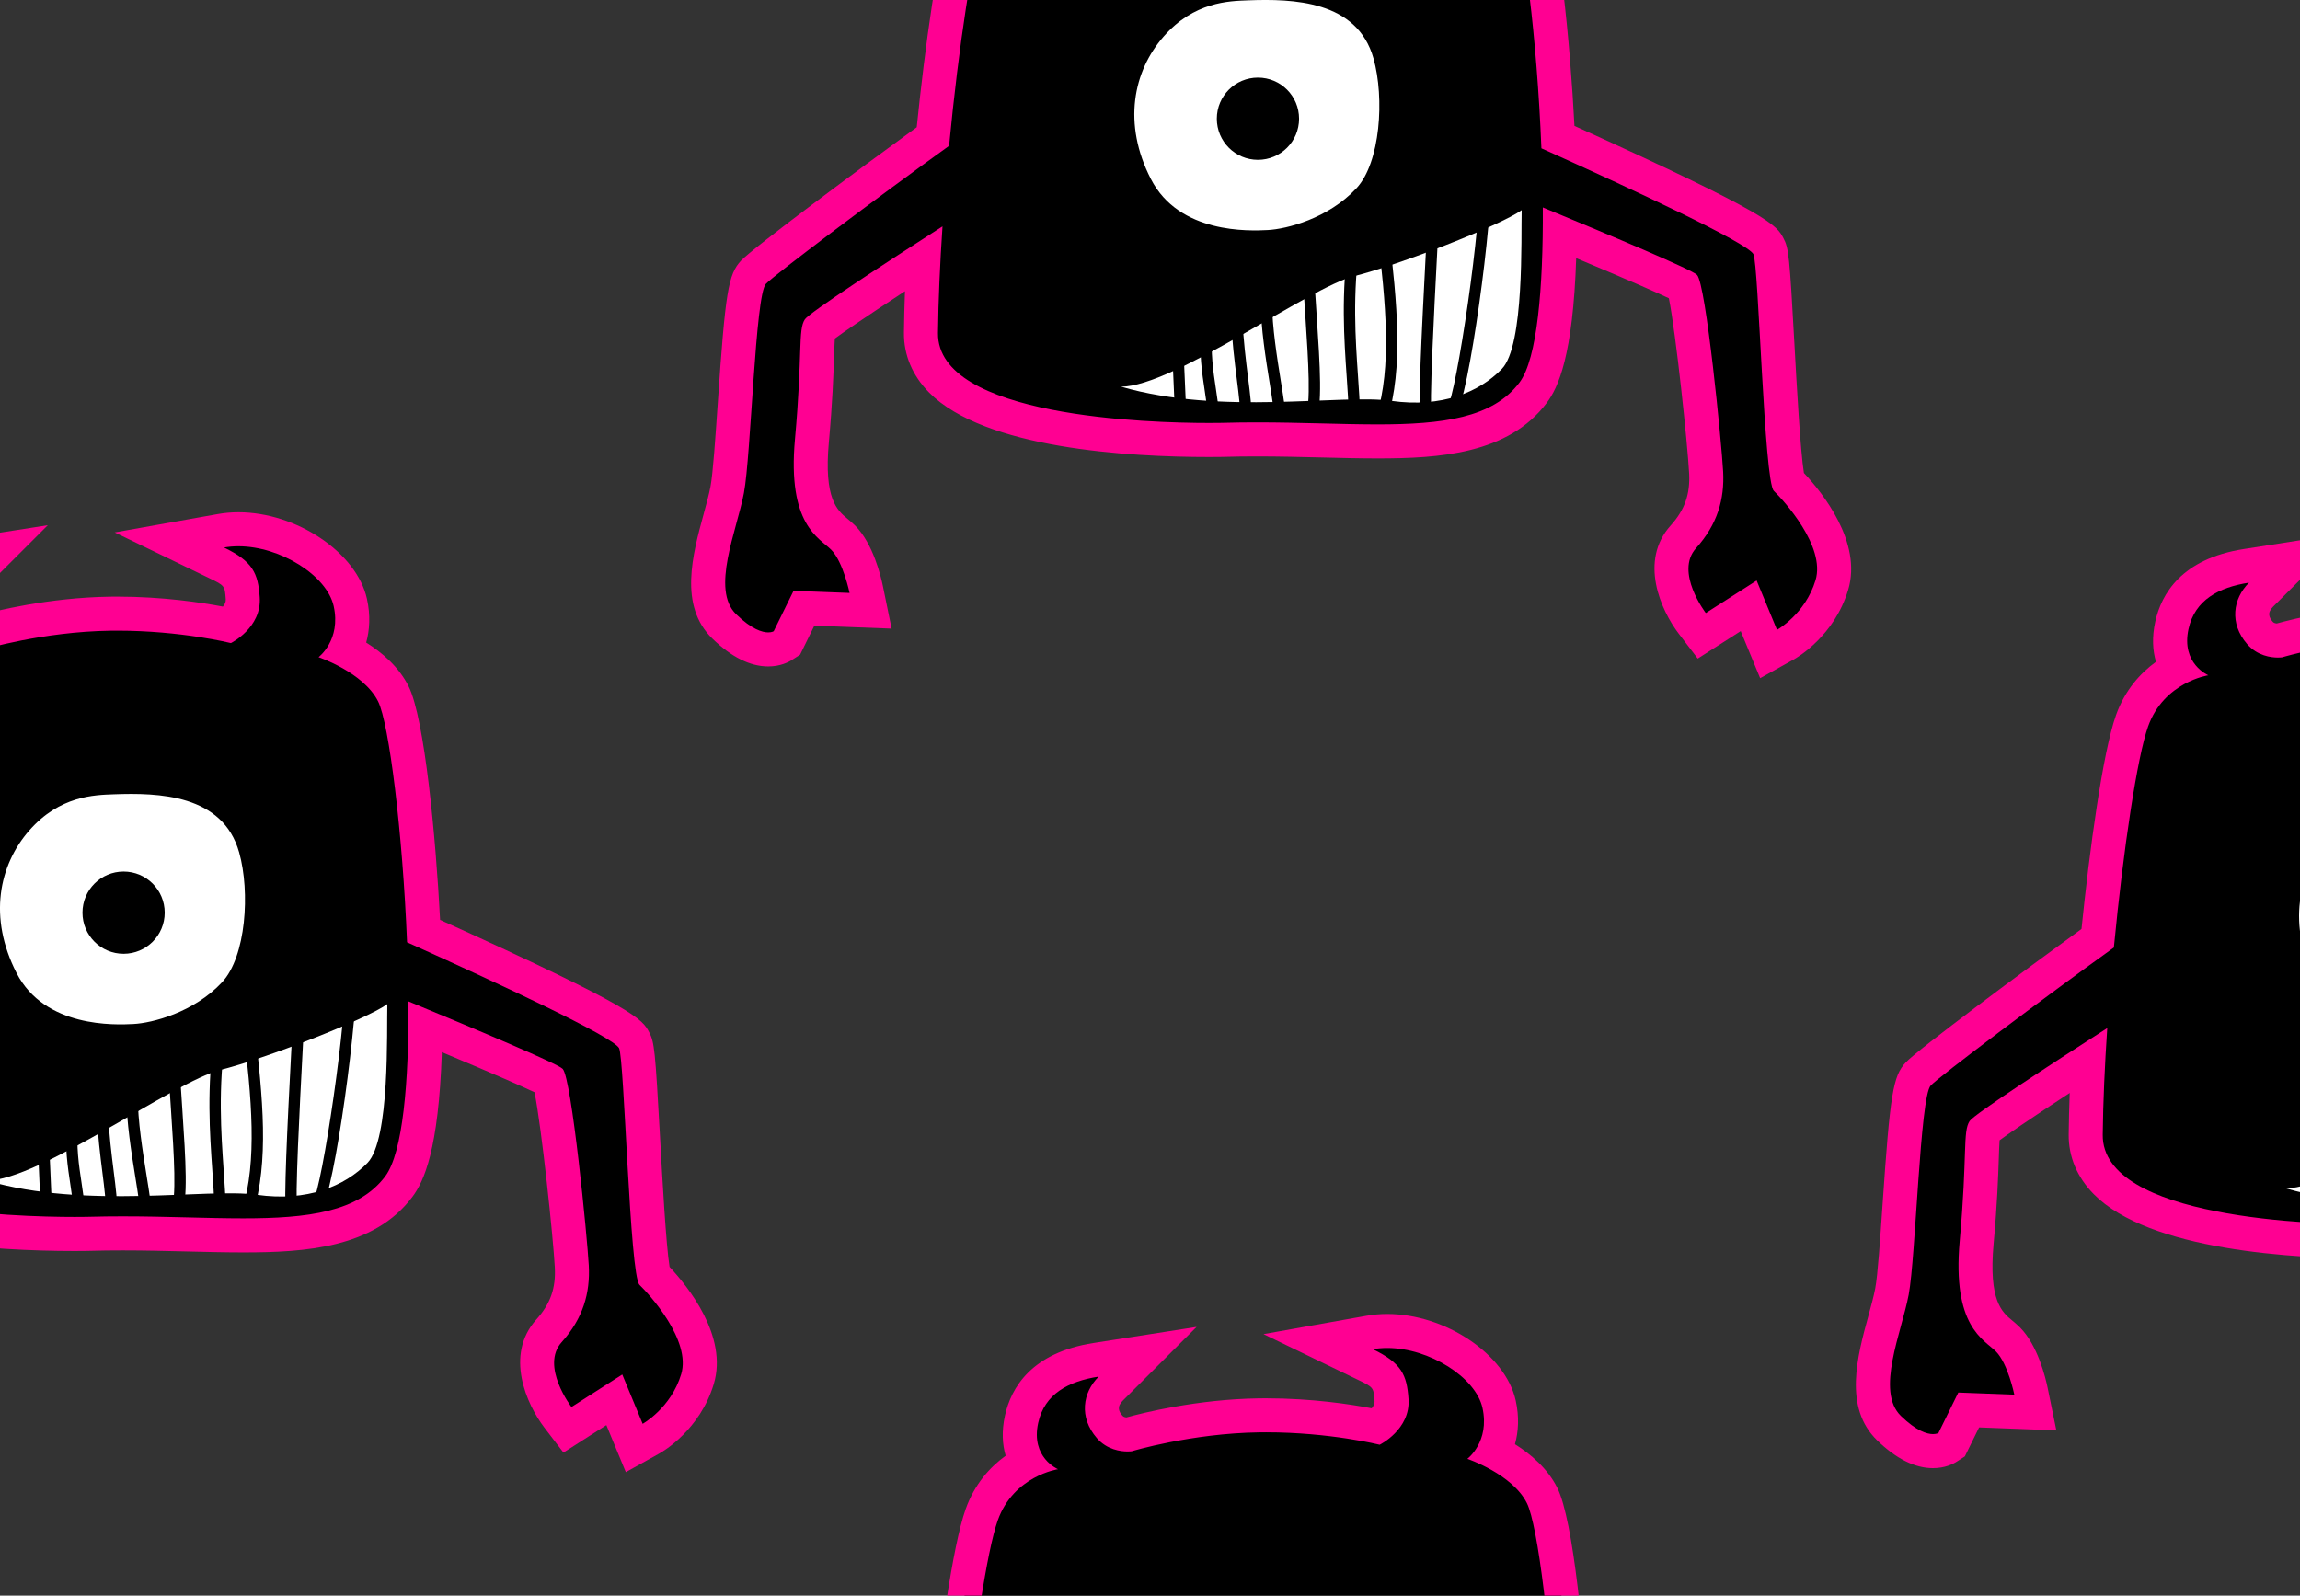 <?xml version="1.0" encoding="utf-8"?>
<!-- Generator: Adobe Illustrator 14.0.0, SVG Export Plug-In . SVG Version: 6.00 Build 43363)  -->
<svg version="1.2" baseProfile="tiny" id="_x31_" xmlns="http://www.w3.org/2000/svg" xmlns:xlink="http://www.w3.org/1999/xlink"
	 x="0px" y="0px" width="202.763px" height="140.684px" viewBox="1.167 -2.186 202.763 140.684" xml:space="preserve">
<rect x="1.167" y="-2.186" width="202.763" height="140.684" fill="#333333" stroke="none"/>
<g>
	<g>
		<path d="M55.323,121.23l-4.131,2.645l-0.838-1.097c-1.305-1.708-2.939-5.235-0.79-7.626c1.489-1.658,2.128-3.463,2.011-5.68
			c-0.162-3.066-1.341-14.175-1.986-16.39c-0.701-0.366-3.052-1.468-10.92-4.735c-0.132,11.136-1.779,13.332-2.343,14.084
			c-2.977,3.971-8.642,4.303-13.718,4.303c-1.539,0-3.167-0.04-4.871-0.083c-1.855-0.046-3.774-0.094-5.765-0.094
			c-0.941,0-1.898,0.011-2.867,0.037c0,0-0.499,0.015-1.359,0.015c-5.54,0-18.93-0.511-23.606-5.241
			c-1.202-1.216-1.802-2.631-1.784-4.206c0.022-1.984,0.097-4.169,0.223-6.521c-7.102,4.598-8.815,5.873-9.227,6.221
			c-0.087,0.315-0.121,1.303-0.156,2.344c-0.053,1.567-0.132,3.937-0.453,7.463c-0.526,5.797,1.092,7.141,2.164,8.03
			c0.224,0.187,0.425,0.356,0.592,0.523c1.313,1.315,1.925,4.04,2.034,4.573l0.384,1.873l-5.875-0.225l-1.503,3.062l-0.349,0.225
			c-0.198,0.129-0.63,0.344-1.297,0.344c-1.188,0-2.493-0.683-3.875-2.027c-2.347-2.282-1.294-6.133-0.366-9.53
			c0.25-0.915,0.486-1.779,0.625-2.512c0.236-1.25,0.455-4.453,0.667-7.55c0.611-8.957,0.874-10.806,1.652-11.636
			c0.89-0.949,10.216-7.924,15.817-11.965c0.739-7.46,1.941-16.111,3.032-19.177c0.875-2.461,2.553-3.841,3.987-4.602
			c-0.537-0.942-0.829-2.207-0.476-3.81c0.637-2.899,2.847-4.663,6.567-5.243l4.546-0.709l-3.255,3.252
			c-0.78,0.78-1.214,2.076-0.092,3.374c0.502,0.582,1.208,0.668,1.584,0.668c0.033,0,0.062-0.001,0.086-0.002
			c0.941-0.27,5.87-1.606,11.508-1.686l0.615-0.004c4.572,0,8.313,0.692,9.749,0.999c0.53-0.38,1.387-1.179,1.306-2.34
			c-0.11-1.59-0.243-2.141-2.302-3.138l-4.165-2.015l4.555-0.812c0.492-0.088,1.008-0.132,1.534-0.132
			c4.411,0,9.11,3.075,9.86,6.451c0.383,1.726,0.075,3.152-0.451,4.212c1.442,0.744,3.326,2.008,4.244,3.846
			c1.187,2.373,2.283,12.496,2.668,20.917c17.692,7.984,18.19,8.927,18.557,9.619c0.295,0.555,0.38,1.241,0.787,8.594
			c0.223,4.029,0.59,10.663,0.949,12.118c1.077,1.097,4.987,5.413,3.851,9.174c-1.068,3.53-3.98,5.183-4.104,5.251l-1.472,0.819
			L55.323,121.23z"/>
		<path fill="#FF0092" d="M22.188,45.979c3.707,0,7.799,2.588,8.396,5.276c0.666,3-1.333,4.5-1.333,4.5s3.969,1.34,5.249,3.903
			c0.967,1.935,2.165,11.599,2.551,21.234c8.146,3.666,18.159,8.329,18.691,9.333c0.463,0.872,0.943,20.04,1.801,20.871
			c0.857,0.83,4.579,4.888,3.675,7.878c-0.904,2.989-3.396,4.375-3.396,4.375L56.024,119l-4.479,2.867c0,0-2.758-3.608-0.866-5.712
			c1.891-2.104,2.522-4.328,2.394-6.762c-0.129-2.435-1.506-16.506-2.302-17.34c-0.427-0.448-7.316-3.355-13.596-5.948
			c0.042,7.083-0.489,13.346-2.049,15.427c-2.354,3.139-6.806,3.702-12.518,3.702c-3.2,0-6.794-0.177-10.636-0.177
			c-0.955,0-1.926,0.011-2.909,0.038c0,0-0.483,0.014-1.317,0.014c-5.196,0-23.976-0.514-23.89-7.93
			c0.033-2.901,0.178-6.116,0.399-9.404c-4.999,3.213-11.74,7.608-12.13,8.195c-0.625,0.938-0.188,3.001-0.875,10.563
			c-0.687,7.563,2.126,8.688,3.188,9.75c1.062,1.063,1.625,3.813,1.625,3.813l-4.938-0.188l-1.75,3.563c0,0-0.158,0.103-0.482,0.103
			c-0.515,0-1.449-0.26-2.83-1.603c-2.25-2.188,0.062-7.375,0.687-10.688c0.625-3.313,1.001-17.438,1.938-18.438
			c0.732-0.782,9.953-7.719,16.149-12.17c0.844-8.773,2.069-16.827,3.019-19.495c1.396-3.926,5.313-4.51,5.313-4.51
			s-2.425-1.012-1.75-4.083c0.563-2.563,2.666-3.667,5.333-4.083C-4.666,49.921-5,52.088-3.416,53.921
			c0.902,1.044,2.12,1.188,2.719,1.188c0.227,0,0.365-0.021,0.365-0.021s5.25-1.583,11.25-1.667c0.2-0.003,0.397-0.004,0.594-0.004
			c5.633,0,10.01,1.097,10.01,1.097s2.729-1.343,2.541-4.042c-0.146-2.121-0.604-3.154-3.146-4.384
			C21.332,46.014,21.758,45.979,22.188,45.979 M22.188,42.979c-0.614,0-1.218,0.052-1.797,0.155l-9.11,1.624l8.33,4.031
			c1.375,0.665,1.375,0.665,1.459,1.89c0.015,0.222-0.101,0.437-0.252,0.619c-1.837-0.352-5.265-0.88-9.306-0.88
			c-0.21,0-0.422,0.001-0.636,0.004c-5.455,0.076-10.28,1.295-11.676,1.68c-0.121-0.012-0.264-0.046-0.346-0.142
			c-0.317-0.367-0.534-0.782,0.017-1.333l6.509-6.504l-9.092,1.418c-5.471,0.854-7.262,3.953-7.801,6.403
			c-0.3,1.366-0.228,2.543,0.063,3.539c-1.417,1.023-2.756,2.538-3.522,4.694c-1.17,3.287-2.337,11.914-3.044,18.859
			c-4.975,3.606-14.434,10.636-15.487,11.76c-1.132,1.208-1.382,2.734-2.053,12.558c-0.208,3.054-0.424,6.211-0.644,7.374
			c-0.127,0.674-0.356,1.51-0.598,2.395c-0.986,3.609-2.214,8.102,0.767,11.001c1.673,1.627,3.329,2.452,4.921,2.452
			c1.053,0,1.775-0.366,2.112-0.584l0.697-0.451l0.366-0.745l0.891-1.813l2.991,0.114l3.821,0.146l-0.768-3.746
			c-0.174-0.852-0.866-3.753-2.441-5.33c-0.237-0.238-0.471-0.432-0.696-0.619c-0.879-0.729-2.083-1.729-1.627-6.74
			c0.324-3.568,0.405-5.963,0.458-7.548c0.02-0.584,0.04-1.182,0.068-1.589c0.7-0.516,2.345-1.665,6.183-4.176
			c-0.048,1.28-0.078,2.5-0.091,3.653c-0.022,1.962,0.744,3.787,2.217,5.277c4.891,4.947,17.558,5.687,24.673,5.687
			c0.886,0,1.399-0.015,1.399-0.015c0.9-0.025,1.824-0.037,2.827-0.037c1.972,0,3.881,0.048,5.728,0.094
			c1.72,0.043,3.344,0.083,4.908,0.083c5.439,0,11.526-0.379,14.918-4.902c1.013-1.351,2.309-4.141,2.594-12.755
			c4.941,2.067,7.167,3.063,8.169,3.537c0.627,3.082,1.651,12.845,1.789,15.438c0.098,1.844-0.39,3.219-1.629,4.599
			c-2.806,3.12-0.872,7.464,0.714,9.538l1.676,2.193l2.325-1.488l1.459-0.934l0.427,1.035l1.287,3.113l2.944-1.637
			c0.364-0.202,3.589-2.093,4.81-6.128c1.276-4.221-2.291-8.621-3.896-10.329c-0.313-1.921-0.64-7.825-0.842-11.48
			c-0.423-7.65-0.495-8.34-0.959-9.215c-0.608-1.146-1.092-2.061-18.429-9.904c-0.371-7.159-1.353-17.744-2.78-20.599
			c-0.855-1.712-2.341-2.975-3.735-3.851c0.304-1.1,0.39-2.397,0.065-3.861C32.611,46.542,27.319,42.979,22.188,42.979
			L22.188,42.979z"/>
	</g>
	<path fill="#FFFFFF" d="M11.188,67.846c3.938-0.146,9.625,0,11.063,5.125c0.983,3.505,0.604,9.177-1.5,11.438
		c-2.5,2.688-6.188,3.604-7.813,3.688s-7.82,0.357-10.313-4.5c-2.5-4.875-1.563-9.5,1.125-12.563
		C6.438,67.971,9.5,67.908,11.188,67.846z"/>
	<circle cx="12.063" cy="78.283" r="3.625"/>
	<path fill="#FFFFFF" d="M0,101.907c4.625,0,16.563-8.75,20.563-9.75s12.813-4.437,14.75-5.812
		c-0.063,2.313,0.25,11.937-1.75,13.999c-2,2.062-5.313,3.438-9.75,2.813C19.376,102.532,8.813,104.47,0,101.907z"/>
	<path d="M29.484,104.403l-0.718-0.695c0.778-1.054,3.126-16.751,2.798-20.254l0.996-0.093
		C32.861,86.57,30.635,103.216,29.484,104.403L29.484,104.403z"/>
	<path d="M26.384,104.849c-0.212-1.134,0.104-7.562,0.473-14.618c0.116-2.209,0.207-3.954,0.207-4.362h1
		c0,0.436-0.087,2.104-0.208,4.415c-0.261,4.964-0.695,13.272-0.487,14.382L26.384,104.849L26.384,104.849z"/>
	<path d="M23.479,104.813l-0.958-0.286c1.329-4.45,0.856-9.642,0.045-16.49l0.993-0.118
		C24.386,94.888,24.863,100.179,23.479,104.813L23.479,104.813z"/>
	<path d="M20.063,104.326c-0.017-0.991-0.094-2.118-0.177-3.312c-0.227-3.269-0.509-7.335,0.183-12.058l0.989,0.146
		c-0.676,4.614-0.397,8.623-0.176,11.843c0.084,1.207,0.163,2.347,0.181,3.364L20.063,104.326L20.063,104.326z"/>
	<path d="M17.145,105.05l-0.912-0.409c0.524-1.17,0.276-4.913,0.015-8.876c-0.085-1.28-0.174-2.622-0.246-3.983L17,91.728
		c0.072,1.355,0.16,2.693,0.245,3.97C17.539,100.142,17.771,103.651,17.145,105.05L17.145,105.05z"/>
	<path d="M14.5,104.78l-0.999-0.047c0.022-0.481-0.17-1.685-0.394-3.074c-0.354-2.203-0.795-4.945-0.795-7.182h1
		c0,2.156,0.434,4.854,0.782,7.022C14.336,103.007,14.527,104.195,14.5,104.78L14.5,104.78z"/>
	<path d="M11.5,104.86l-1-0.031c0.031-0.967-0.125-2.209-0.307-3.646c-0.191-1.529-0.41-3.263-0.505-5.311l0.999-0.046
		c0.094,2.008,0.309,3.721,0.498,5.23C11.372,102.537,11.533,103.814,11.5,104.86L11.5,104.86z"/>
	<path d="M7.626,104.423c-0.021-0.614-0.135-1.366-0.255-2.161c-0.229-1.519-0.516-3.405-0.305-5.355l0.994,0.107
		c-0.197,1.82,0.065,3.563,0.299,5.099c0.125,0.825,0.243,1.604,0.266,2.277L7.626,104.423L7.626,104.423z"/>
	<path d="M4.751,104.427c0,0-0.188-4.458-0.25-5.775L5.5,98.604c0.063,1.317,0.25,5.779,0.25,5.779L4.751,104.427L4.751,104.427z"/>
</g>
<g>
	<g>
		<path d="M258.005,121.914l-4.131,2.645l-0.838-1.097c-1.306-1.708-2.94-5.235-0.79-7.626c1.489-1.658,2.128-3.463,2.011-5.68
			c-0.162-3.066-1.342-14.175-1.986-16.39c-0.7-0.366-3.053-1.468-10.919-4.735c-0.134,11.137-1.78,13.333-2.344,14.084
			c-2.978,3.971-8.642,4.303-13.718,4.303c-1.539,0-3.168-0.04-4.871-0.083c-1.856-0.046-3.775-0.094-5.766-0.094
			c-0.94,0-1.897,0.011-2.866,0.037c-0.001,0-0.499,0.015-1.359,0.015c-5.54,0-18.93-0.511-23.606-5.241
			c-1.201-1.216-1.802-2.631-1.783-4.206c0.022-1.982,0.097-4.167,0.223-6.521c-7.102,4.597-8.815,5.872-9.227,6.221
			c-0.087,0.315-0.12,1.303-0.155,2.344c-0.053,1.567-0.133,3.937-0.453,7.463c-0.526,5.797,1.092,7.141,2.163,8.03
			c0.225,0.187,0.425,0.356,0.592,0.523c1.313,1.315,1.925,4.04,2.034,4.573l0.384,1.873l-5.875-0.225l-1.504,3.062l-0.348,0.225
			c-0.198,0.129-0.63,0.344-1.298,0.344c-1.188,0-2.492-0.683-3.875-2.027c-2.347-2.282-1.295-6.133-0.366-9.53
			c0.25-0.915,0.486-1.779,0.625-2.512c0.235-1.25,0.454-4.453,0.666-7.55c0.611-8.957,0.874-10.806,1.651-11.636
			c0.89-0.949,10.216-7.924,15.817-11.965c0.738-7.46,1.94-16.111,3.032-19.177c0.875-2.461,2.553-3.84,3.986-4.601
			c-0.536-0.942-0.828-2.207-0.476-3.81c0.638-2.899,2.847-4.663,6.566-5.243l4.546-0.709l-3.254,3.252
			c-0.78,0.78-1.215,2.076-0.093,3.374c0.502,0.582,1.208,0.668,1.585,0.668c0.032,0,0.061-0.001,0.085-0.002
			c0.941-0.27,5.87-1.606,11.509-1.686l0.615-0.004c4.571,0,8.313,0.692,9.748,0.999c0.53-0.38,1.387-1.179,1.307-2.34
			c-0.11-1.59-0.243-2.141-2.303-3.138l-4.165-2.015l4.556-0.812c0.491-0.088,1.008-0.132,1.533-0.132
			c4.411,0,9.11,3.075,9.859,6.451c0.384,1.726,0.075,3.152-0.45,4.212c1.442,0.744,3.326,2.008,4.244,3.846
			c1.187,2.371,2.283,12.494,2.669,20.917c17.691,7.985,18.19,8.928,18.557,9.619c0.295,0.555,0.38,1.241,0.786,8.594
			c0.224,4.029,0.591,10.663,0.95,12.118c1.076,1.097,4.987,5.414,3.85,9.174c-1.067,3.53-3.979,5.183-4.104,5.251l-1.472,0.819
			L258.005,121.914z"/>
		<path fill="#FF0092" d="M224.871,46.662c3.707,0,7.799,2.588,8.396,5.276c0.666,3-1.333,4.5-1.333,4.5s3.969,1.34,5.249,3.903
			c0.968,1.935,2.165,11.599,2.552,21.234c8.146,3.666,18.158,8.329,18.69,9.333c0.463,0.872,0.943,20.04,1.801,20.871
			c0.857,0.83,4.579,4.888,3.675,7.878c-0.904,2.989-3.396,4.375-3.396,4.375l-1.797-4.35l-4.479,2.867c0,0-2.758-3.608-0.866-5.712
			c1.891-2.104,2.522-4.328,2.394-6.762c-0.129-2.435-1.506-16.506-2.302-17.34c-0.428-0.448-7.316-3.355-13.596-5.948
			c0.041,7.083-0.489,13.346-2.05,15.427c-2.354,3.139-6.806,3.702-12.518,3.702c-3.2,0-6.794-0.177-10.637-0.177
			c-0.954,0-1.925,0.011-2.908,0.038c0,0-0.483,0.014-1.317,0.014c-5.196,0-23.976-0.514-23.89-7.93
			c0.032-2.901,0.178-6.116,0.399-9.404c-5,3.213-11.74,7.608-12.131,8.195c-0.625,0.938-0.188,3.001-0.875,10.563
			c-0.687,7.563,2.126,8.688,3.188,9.75c1.062,1.063,1.625,3.813,1.625,3.813l-4.938-0.188l-1.75,3.563c0,0-0.158,0.103-0.482,0.103
			c-0.515,0-1.448-0.26-2.829-1.603c-2.25-2.188,0.062-7.375,0.687-10.688c0.625-3.313,1.001-17.438,1.938-18.438
			c0.732-0.782,9.953-7.719,16.149-12.17c0.844-8.773,2.068-16.827,3.019-19.495c1.396-3.926,5.313-4.51,5.313-4.51
			s-2.425-1.012-1.75-4.083c0.563-2.563,2.666-3.667,5.333-4.083c-1.417,1.416-1.751,3.583-0.167,5.416
			c0.901,1.044,2.12,1.188,2.72,1.188c0.226,0,0.364-0.021,0.364-0.021s5.25-1.583,11.25-1.667c0.199-0.003,0.397-0.004,0.595-0.004
			c5.632,0,10.01,1.097,10.01,1.097s2.729-1.343,2.541-4.042c-0.146-2.121-0.604-3.154-3.146-4.384
			C224.014,46.698,224.44,46.662,224.871,46.662 M224.871,43.662c-0.614,0-1.219,0.052-1.797,0.155l-9.11,1.624l8.33,4.031
			c1.375,0.665,1.375,0.665,1.459,1.89c0.016,0.222-0.101,0.437-0.252,0.619c-1.837-0.352-5.265-0.88-9.306-0.88
			c-0.211,0-0.423,0.001-0.637,0.004c-5.454,0.076-10.279,1.295-11.676,1.68c-0.121-0.012-0.264-0.046-0.346-0.142
			c-0.317-0.367-0.534-0.782,0.017-1.333l6.51-6.504l-9.092,1.418c-5.472,0.854-7.263,3.953-7.801,6.403
			c-0.301,1.366-0.229,2.543,0.063,3.539c-1.416,1.023-2.756,2.538-3.522,4.694c-1.17,3.286-2.337,11.914-3.044,18.859
			c-4.975,3.606-14.434,10.636-15.486,11.76c-1.133,1.208-1.383,2.734-2.054,12.558c-0.208,3.054-0.424,6.211-0.644,7.374
			c-0.127,0.674-0.355,1.51-0.597,2.395c-0.987,3.609-2.215,8.102,0.767,11.001c1.673,1.627,3.328,2.452,4.921,2.452
			c1.053,0,1.775-0.366,2.112-0.584l0.697-0.451l0.365-0.745l0.892-1.813l2.99,0.114l3.82,0.146l-0.768-3.746
			c-0.174-0.852-0.866-3.753-2.44-5.33c-0.237-0.238-0.471-0.432-0.696-0.619c-0.879-0.729-2.082-1.729-1.628-6.74
			c0.325-3.568,0.405-5.963,0.459-7.548c0.02-0.584,0.039-1.182,0.068-1.589c0.7-0.516,2.346-1.666,6.183-4.176
			c-0.048,1.281-0.078,2.501-0.091,3.654c-0.022,1.961,0.744,3.786,2.217,5.276c4.891,4.947,17.558,5.687,24.673,5.687
			c0.886,0,1.399-0.015,1.399-0.015c0.899-0.025,1.824-0.037,2.826-0.037c1.972,0,3.882,0.048,5.728,0.094
			c1.721,0.043,3.345,0.083,4.909,0.083c5.438,0,11.525-0.379,14.918-4.902c1.013-1.351,2.308-4.141,2.594-12.755
			c4.94,2.067,7.168,3.063,8.169,3.537c0.627,3.082,1.651,12.845,1.788,15.438c0.098,1.844-0.39,3.219-1.629,4.599
			c-2.806,3.12-0.871,7.464,0.714,9.538l1.677,2.193l2.324-1.488l1.459-0.934l0.428,1.035l1.286,3.113l2.944-1.637
			c0.363-0.202,3.589-2.093,4.81-6.128c1.276-4.221-2.29-8.621-3.896-10.329c-0.313-1.921-0.64-7.825-0.842-11.48
			c-0.423-7.65-0.495-8.34-0.96-9.215c-0.607-1.146-1.092-2.061-18.428-9.904c-0.371-7.16-1.354-17.747-2.781-20.599
			c-0.854-1.711-2.341-2.974-3.735-3.851c0.305-1.1,0.391-2.397,0.065-3.861C235.293,47.226,230.002,43.662,224.871,43.662
			L224.871,43.662z"/>
	</g>
	<path fill="#FFFFFF" d="M213.871,68.53c3.938-0.146,9.625,0,11.063,5.125c0.983,3.505,0.604,9.177-1.5,11.438
		c-2.5,2.688-6.188,3.604-7.813,3.688s-7.82,0.357-10.313-4.5c-2.5-4.875-1.563-9.5,1.125-12.563
		C209.121,68.655,212.182,68.592,213.871,68.53z"/>
	<circle cx="214.746" cy="78.967" r="3.625"/>
	<path fill="#FFFFFF" d="M202.682,102.591c4.625,0,16.563-8.75,20.563-9.75s12.813-4.437,14.75-5.812
		c-0.063,2.313,0.25,11.937-1.75,13.999c-2,2.062-5.313,3.438-9.75,2.813C222.058,103.216,211.496,105.154,202.682,102.591z"/>
	<path d="M232.167,105.087l-0.718-0.695c0.778-1.054,3.126-16.751,2.798-20.254l0.996-0.093
		C235.544,87.254,233.317,103.899,232.167,105.087L232.167,105.087z"/>
	<path d="M229.066,105.533c-0.212-1.134,0.104-7.562,0.473-14.618c0.116-2.209,0.207-3.954,0.207-4.362h1
		c0,0.436-0.087,2.104-0.208,4.415c-0.261,4.964-0.695,13.272-0.487,14.382L229.066,105.533L229.066,105.533z"/>
	<path d="M226.162,105.497l-0.958-0.286c1.329-4.45,0.856-9.642,0.045-16.49l0.993-0.118
		C227.069,95.572,227.546,100.863,226.162,105.497L226.162,105.497z"/>
	<path d="M222.746,105.01c-0.017-0.991-0.094-2.118-0.177-3.312c-0.227-3.269-0.509-7.335,0.183-12.058l0.989,0.146
		c-0.676,4.614-0.397,8.623-0.176,11.843c0.084,1.207,0.163,2.347,0.181,3.364L222.746,105.01L222.746,105.01z"/>
	<path d="M219.828,105.733l-0.912-0.409c0.524-1.17,0.276-4.913,0.015-8.876c-0.085-1.28-0.174-2.622-0.246-3.983l0.998-0.053
		c0.072,1.355,0.16,2.693,0.245,3.97C220.221,100.826,220.454,104.335,219.828,105.733L219.828,105.733z"/>
	<path d="M217.182,105.464l-0.999-0.047c0.022-0.481-0.17-1.685-0.394-3.074c-0.354-2.203-0.795-4.945-0.795-7.182h1
		c0,2.156,0.434,4.854,0.782,7.022C217.018,103.69,217.21,104.879,217.182,105.464L217.182,105.464z"/>
	<path d="M214.182,105.544l-1-0.031c0.031-0.967-0.125-2.209-0.307-3.646c-0.191-1.529-0.41-3.263-0.505-5.311l0.999-0.046
		c0.094,2.008,0.309,3.721,0.498,5.23C214.054,103.22,214.216,104.498,214.182,105.544L214.182,105.544z"/>
	<path d="M210.308,105.106c-0.021-0.614-0.135-1.366-0.255-2.161c-0.229-1.519-0.516-3.405-0.305-5.355l0.994,0.107
		c-0.197,1.82,0.065,3.563,0.299,5.099c0.125,0.825,0.243,1.604,0.266,2.277L210.308,105.106L210.308,105.106z"/>
	<path d="M207.433,105.111c0,0-0.188-4.458-0.25-5.775l0.999-0.048c0.063,1.317,0.25,5.779,0.25,5.779L207.433,105.111
		L207.433,105.111z"/>
</g>
<g>
	<g>
		<path d="M156.596,191.913l-4.132,2.645l-0.838-1.096c-1.306-1.708-2.94-5.235-0.789-7.626c1.488-1.657,2.127-3.462,2.01-5.68
			c-0.162-3.065-1.341-14.174-1.985-16.39c-0.701-0.366-3.054-1.468-10.919-4.735c-0.134,11.136-1.781,13.332-2.345,14.084
			c-2.978,3.971-8.642,4.303-13.718,4.303c-1.539,0-3.168-0.04-4.871-0.083c-1.856-0.046-3.775-0.094-5.766-0.094
			c-0.94,0-1.897,0.011-2.866,0.037c-0.001,0-0.499,0.015-1.359,0.015c-5.54,0-18.93-0.511-23.606-5.241
			c-1.202-1.216-1.802-2.631-1.784-4.206c0.022-1.982,0.097-4.167,0.223-6.521c-7.102,4.597-8.815,5.872-9.227,6.221
			c-0.087,0.315-0.121,1.303-0.156,2.344c-0.053,1.567-0.132,3.937-0.453,7.463c-0.526,5.797,1.092,7.141,2.164,8.03
			c0.224,0.187,0.425,0.356,0.592,0.523c1.313,1.315,1.925,4.04,2.034,4.573l0.384,1.873l-5.875-0.225l-1.503,3.062l-0.349,0.225
			c-0.198,0.129-0.63,0.344-1.297,0.344c-1.188,0-2.493-0.683-3.875-2.027c-2.347-2.282-1.294-6.133-0.366-9.53
			c0.25-0.915,0.486-1.779,0.625-2.512c0.236-1.25,0.455-4.453,0.667-7.55c0.611-8.957,0.874-10.806,1.652-11.636
			c0.889-0.949,10.216-7.924,15.817-11.965c0.738-7.46,1.94-16.11,3.032-19.177c0.875-2.462,2.553-3.841,3.987-4.602
			c-0.537-0.942-0.829-2.207-0.476-3.811c0.637-2.898,2.847-4.663,6.567-5.243l4.547-0.709l-3.256,3.253
			c-0.78,0.779-1.215,2.075-0.093,3.374c0.502,0.581,1.208,0.668,1.584,0.668c0.033,0,0.062-0.001,0.086-0.002
			c0.941-0.27,5.87-1.606,11.509-1.686l0.615-0.004c4.571,0,8.313,0.691,9.749,0.999c0.53-0.38,1.387-1.179,1.307-2.341
			c-0.11-1.59-0.243-2.14-2.304-3.137l-4.166-2.016l4.557-0.812c0.491-0.088,1.008-0.132,1.533-0.132c4.411,0,9.11,3.074,9.859,6.45
			c0.384,1.726,0.076,3.151-0.45,4.212c1.443,0.744,3.327,2.008,4.244,3.847c1.187,2.369,2.284,12.492,2.67,20.917
			c17.693,7.985,18.19,8.928,18.557,9.619c0.294,0.554,0.379,1.24,0.785,8.593c0.224,4.029,0.591,10.663,0.95,12.118
			c1.076,1.097,4.987,5.414,3.851,9.174c-1.067,3.53-3.979,5.183-4.104,5.251l-1.472,0.819L156.596,191.913z"/>
		<path fill="#FF0092" d="M123.463,116.663c3.707,0,7.798,2.588,8.395,5.275c0.666,3-1.332,4.5-1.332,4.5s3.969,1.34,5.248,3.903
			c0.969,1.935,2.166,11.599,2.553,21.234c8.145,3.666,18.158,8.329,18.689,9.333c0.463,0.872,0.943,20.04,1.801,20.871
			c0.857,0.83,4.58,4.888,3.676,7.878c-0.904,2.989-3.396,4.375-3.396,4.375l-1.797-4.35l-4.48,2.867c0,0-2.758-3.608-0.865-5.712
			c1.891-2.104,2.521-4.328,2.393-6.762c-0.129-2.435-1.506-16.506-2.301-17.34c-0.428-0.448-7.316-3.355-13.596-5.948
			c0.041,7.083-0.49,13.346-2.051,15.427c-2.354,3.139-6.807,3.702-12.518,3.702c-3.2,0-6.794-0.177-10.637-0.177
			c-0.954,0-1.926,0.011-2.908,0.038c0,0-0.483,0.014-1.317,0.014c-5.196,0-23.976-0.514-23.89-7.93
			c0.032-2.901,0.178-6.116,0.399-9.404c-5,3.213-11.74,7.608-12.131,8.195c-0.625,0.938-0.188,3.001-0.875,10.563
			c-0.687,7.563,2.126,8.688,3.188,9.75c1.062,1.063,1.625,3.813,1.625,3.813l-4.938-0.188l-1.75,3.563c0,0-0.158,0.103-0.482,0.103
			c-0.515,0-1.449-0.26-2.83-1.603c-2.25-2.188,0.062-7.375,0.687-10.688c0.625-3.313,1.001-17.438,1.938-18.438
			c0.732-0.782,9.953-7.719,16.149-12.17c0.844-8.773,2.068-16.827,3.019-19.495c1.396-3.926,5.313-4.51,5.313-4.51
			s-2.425-1.012-1.75-4.083c0.563-2.563,2.666-3.667,5.333-4.083c-1.417,1.416-1.751,3.583-0.168,5.416
			c0.902,1.044,2.12,1.188,2.719,1.188c0.227,0,0.365-0.021,0.365-0.021s5.25-1.583,11.25-1.667
			c0.199-0.003,0.397-0.004,0.595-0.004c5.632,0,10.011,1.097,10.011,1.097s2.729-1.343,2.541-4.042
			c-0.146-2.121-0.605-3.154-3.146-4.384C122.605,116.697,123.031,116.663,123.463,116.663 M123.463,113.663
			c-0.614,0-1.219,0.052-1.798,0.155l-9.111,1.623l8.331,4.03c1.376,0.666,1.376,0.666,1.46,1.891
			c0.016,0.222-0.101,0.436-0.252,0.618c-1.837-0.353-5.266-0.88-9.307-0.88c-0.211,0-0.423,0.001-0.637,0.004
			c-5.454,0.076-10.28,1.295-11.676,1.681c-0.121-0.012-0.264-0.047-0.346-0.142c-0.317-0.366-0.534-0.781,0.018-1.333l6.511-6.505
			l-9.094,1.419c-5.472,0.854-7.262,3.952-7.801,6.402c-0.3,1.366-0.228,2.544,0.063,3.538c-1.417,1.023-2.756,2.538-3.522,4.694
			c-1.17,3.286-2.337,11.914-3.044,18.859c-4.975,3.606-14.434,10.636-15.487,11.76c-1.132,1.208-1.382,2.734-2.053,12.558
			c-0.208,3.054-0.424,6.211-0.644,7.374c-0.127,0.674-0.355,1.51-0.597,2.395c-0.986,3.609-2.214,8.102,0.767,11.001
			c1.673,1.627,3.329,2.452,4.921,2.452c1.053,0,1.775-0.366,2.112-0.584l0.697-0.451l0.366-0.745l0.891-1.813l2.991,0.114
			l3.821,0.146l-0.768-3.746c-0.174-0.852-0.866-3.753-2.441-5.33c-0.237-0.238-0.471-0.432-0.696-0.619
			c-0.879-0.729-2.083-1.729-1.627-6.74c0.324-3.568,0.405-5.963,0.458-7.548c0.02-0.584,0.04-1.182,0.068-1.589
			c0.7-0.516,2.346-1.666,6.183-4.176c-0.048,1.281-0.078,2.501-0.091,3.654c-0.022,1.961,0.744,3.786,2.217,5.276
			c4.891,4.947,17.558,5.687,24.673,5.687c0.886,0,1.399-0.015,1.399-0.015c0.899-0.025,1.824-0.037,2.826-0.037
			c1.972,0,3.882,0.048,5.728,0.094c1.721,0.043,3.345,0.083,4.909,0.083c5.438,0,11.525-0.379,14.918-4.902
			c1.013-1.351,2.309-4.141,2.595-12.755c4.94,2.067,7.167,3.063,8.169,3.537c0.627,3.083,1.65,12.846,1.787,15.438
			c0.098,1.844-0.389,3.22-1.628,4.599c-2.807,3.119-0.873,7.464,0.713,9.538l1.676,2.193l2.325-1.487l1.46-0.935l0.428,1.035
			l1.286,3.113l2.944-1.637c0.363-0.202,3.589-2.093,4.81-6.128c1.276-4.221-2.291-8.62-3.896-10.329
			c-0.313-1.921-0.64-7.825-0.842-11.48c-0.423-7.651-0.495-8.34-0.96-9.215c-0.605-1.145-1.089-2.059-18.427-9.904
			c-0.371-7.161-1.354-17.749-2.782-20.6c-0.854-1.712-2.34-2.974-3.734-3.851c0.304-1.101,0.39-2.396,0.064-3.86
			C133.885,117.225,128.593,113.663,123.463,113.663L123.463,113.663z"/>
	</g>
	<path fill="#FFFFFF" d="M112.463,138.53c3.938-0.146,9.625,0,11.063,5.125c0.982,3.505,0.604,9.177-1.5,11.438
		c-2.5,2.688-6.188,3.604-7.813,3.688s-7.82,0.357-10.314-4.5c-2.5-4.875-1.563-9.5,1.125-12.563
		C107.713,138.655,110.773,138.592,112.463,138.53z"/>
	<circle cx="113.338" cy="148.967" r="3.625"/>
	<path fill="#FFFFFF" d="M101.273,172.591c4.625,0,16.565-8.75,20.565-9.75s12.813-4.437,14.75-5.812
		c-0.064,2.313,0.25,11.937-1.75,13.999c-2,2.062-5.314,3.438-9.75,2.813C120.65,173.216,110.088,175.154,101.273,172.591z"/>
	<path d="M130.758,175.087l-0.717-0.695c0.777-1.054,3.125-16.751,2.797-20.254l0.996-0.093
		C134.135,157.254,131.908,173.899,130.758,175.087L130.758,175.087z"/>
	<path d="M127.658,175.533c-0.213-1.134,0.104-7.562,0.473-14.618c0.115-2.209,0.207-3.954,0.207-4.362h1
		c0,0.436-0.088,2.104-0.209,4.415c-0.26,4.964-0.695,13.272-0.486,14.382L127.658,175.533L127.658,175.533z"/>
	<path d="M124.754,175.497l-0.959-0.286c1.33-4.45,0.857-9.642,0.045-16.49l0.994-0.118
		C125.66,165.572,126.136,170.863,124.754,175.497L124.754,175.497z"/>
	<path d="M121.338,175.01c-0.018-0.991-0.094-2.118-0.178-3.312c-0.227-3.269-0.508-7.335,0.184-12.058l0.988,0.146
		c-0.676,4.614-0.396,8.623-0.176,11.843c0.084,1.207,0.164,2.347,0.182,3.364L121.338,175.01L121.338,175.01z"/>
	<path d="M118.42,175.733l-0.912-0.409c0.523-1.17,0.275-4.913,0.014-8.876c-0.084-1.28-0.174-2.622-0.246-3.983l0.998-0.053
		c0.072,1.355,0.16,2.693,0.246,3.97C118.812,170.826,119.045,174.335,118.42,175.733L118.42,175.733z"/>
	<path d="M115.773,175.464l-0.998-0.047c0.021-0.481-0.17-1.685-0.395-3.074c-0.354-2.203-0.795-4.945-0.795-7.182h1
		c0,2.156,0.434,4.854,0.783,7.022C115.609,173.69,115.801,174.879,115.773,175.464L115.773,175.464z"/>
	<path d="M112.773,175.544l-1-0.031c0.031-0.967-0.125-2.209-0.307-3.646c-0.191-1.529-0.41-3.263-0.504-5.311l0.998-0.046
		c0.094,2.008,0.309,3.721,0.498,5.23C112.646,173.22,112.806,174.498,112.773,175.544L112.773,175.544z"/>
	<path d="M108.9,175.106c-0.021-0.614-0.135-1.366-0.256-2.161c-0.229-1.519-0.516-3.405-0.305-5.355l0.994,0.107
		c-0.197,1.82,0.066,3.563,0.299,5.099c0.125,0.825,0.244,1.604,0.266,2.277L108.9,175.106L108.9,175.106z"/>
	<path d="M106.025,175.111c0,0-0.188-4.458-0.25-5.775l0.998-0.048c0.064,1.317,0.25,5.779,0.25,5.779L106.025,175.111
		L106.025,175.111z"/>
</g>
<g>
	<g>
		<path d="M155.324,51.229l-4.132,2.645l-0.838-1.097c-1.306-1.708-2.94-5.235-0.789-7.626c1.488-1.657,2.127-3.461,2.01-5.679
			c-0.162-3.066-1.341-14.174-1.985-16.39c-0.701-0.367-3.054-1.468-10.919-4.735c-0.134,11.135-1.781,13.333-2.345,14.084
			c-2.978,3.97-8.642,4.302-13.718,4.302c-1.539,0-3.168-0.041-4.871-0.083c-1.856-0.046-3.775-0.094-5.766-0.094
			c-0.94,0-1.897,0.011-2.866,0.038c-0.001,0-0.499,0.014-1.359,0.014c-5.54,0-18.93-0.511-23.606-5.241
			c-1.202-1.215-1.802-2.63-1.784-4.206c0.022-1.982,0.097-4.167,0.223-6.521c-7.102,4.597-8.815,5.873-9.227,6.221
			c-0.087,0.315-0.121,1.303-0.156,2.344c-0.053,1.568-0.132,3.937-0.453,7.463c-0.526,5.797,1.092,7.141,2.164,8.03
			c0.224,0.186,0.425,0.356,0.592,0.523c1.314,1.316,1.925,4.04,2.034,4.573l0.384,1.873l-5.875-0.224l-1.503,3.061L70.19,54.73
			c-0.198,0.128-0.63,0.343-1.297,0.343c-1.188,0-2.493-0.682-3.875-2.027c-2.347-2.283-1.294-6.133-0.366-9.53
			c0.25-0.915,0.486-1.779,0.625-2.511c0.236-1.25,0.455-4.453,0.667-7.55c0.611-8.957,0.874-10.806,1.652-11.635
			c0.889-0.95,10.216-7.924,15.817-11.965c0.738-7.46,1.94-16.111,3.032-19.178c0.875-2.461,2.553-3.84,3.987-4.601
			c-0.537-0.942-0.829-2.207-0.476-3.81c0.637-2.899,2.847-4.663,6.567-5.243l4.547-0.709l-3.256,3.252
			c-0.78,0.78-1.215,2.076-0.093,3.375c0.502,0.581,1.208,0.668,1.584,0.668c0.033,0,0.062-0.001,0.086-0.002
			c0.941-0.27,5.87-1.606,11.509-1.686l0.615-0.004c4.571,0,8.313,0.692,9.749,0.999c0.53-0.38,1.387-1.179,1.307-2.34
			c-0.11-1.59-0.243-2.141-2.304-3.138l-4.166-2.015l4.557-0.812c0.491-0.088,1.008-0.132,1.534-0.132
			c4.41,0,9.109,3.075,9.858,6.451c0.384,1.726,0.076,3.152-0.45,4.212c1.443,0.744,3.327,2.008,4.244,3.847
			c1.187,2.369,2.284,12.493,2.67,20.917c17.693,7.986,18.19,8.928,18.557,9.619c0.294,0.554,0.379,1.241,0.785,8.594
			c0.224,4.029,0.591,10.663,0.95,12.117c1.076,1.097,4.987,5.415,3.851,9.174c-1.067,3.53-3.979,5.183-4.104,5.252l-1.472,0.818
			L155.324,51.229z"/>
		<path fill="#FF0092" d="M122.189-24.022c3.708,0,7.799,2.588,8.396,5.276c0.666,3-1.332,4.5-1.332,4.5s3.969,1.34,5.248,3.903
			c0.969,1.935,2.166,11.599,2.553,21.234c8.145,3.666,18.158,8.329,18.689,9.333c0.463,0.872,0.943,20.04,1.801,20.871
			c0.857,0.83,4.58,4.888,3.676,7.878c-0.904,2.989-3.396,4.375-3.396,4.375l-1.797-4.35l-4.48,2.867c0,0-2.758-3.608-0.865-5.712
			c1.891-2.104,2.521-4.328,2.393-6.762c-0.129-2.435-1.506-16.506-2.301-17.34c-0.428-0.448-7.316-3.355-13.596-5.948
			c0.041,7.083-0.49,13.346-2.051,15.427c-2.354,3.139-6.806,3.702-12.518,3.702c-3.2,0-6.794-0.177-10.637-0.177
			c-0.954,0-1.925,0.011-2.908,0.038c0,0-0.483,0.013-1.317,0.013c-5.196,0-23.976-0.513-23.89-7.929
			c0.032-2.901,0.178-6.116,0.399-9.404c-5,3.213-11.74,7.608-12.131,8.195c-0.625,0.938-0.188,3.001-0.875,10.563
			c-0.687,7.563,2.126,8.688,3.188,9.75c1.062,1.063,1.625,3.813,1.625,3.813l-4.938-0.188l-1.75,3.563c0,0-0.158,0.103-0.482,0.103
			c-0.515,0-1.449-0.259-2.83-1.603c-2.25-2.188,0.062-7.375,0.687-10.688c0.625-3.313,1.001-17.438,1.938-18.438
			c0.732-0.782,9.953-7.719,16.149-12.17c0.844-8.773,2.068-16.827,3.019-19.495c1.396-3.926,5.313-4.51,5.313-4.51
			s-2.425-1.012-1.75-4.083c0.563-2.563,2.666-3.667,5.333-4.083c-1.417,1.416-1.751,3.583-0.168,5.416
			c0.902,1.044,2.12,1.188,2.719,1.188c0.227,0,0.365-0.021,0.365-0.021s5.25-1.583,11.25-1.667
			c0.199-0.003,0.397-0.004,0.595-0.004c5.632,0,10.011,1.097,10.011,1.097s2.729-1.343,2.541-4.042
			c-0.146-2.121-0.605-3.154-3.146-4.384C121.333-23.987,121.759-24.022,122.189-24.022 M122.189-27.022
			c-0.613,0-1.218,0.052-1.797,0.155l-9.111,1.623l8.331,4.031c1.376,0.666,1.376,0.666,1.46,1.89
			c0.016,0.222-0.101,0.437-0.252,0.619c-1.837-0.352-5.266-0.88-9.307-0.88c-0.211,0-0.423,0.001-0.637,0.004
			c-5.454,0.076-10.28,1.295-11.676,1.68c-0.121-0.012-0.264-0.046-0.346-0.142c-0.317-0.367-0.534-0.782,0.018-1.333l6.512-6.505
			l-9.095,1.418c-5.472,0.854-7.262,3.953-7.801,6.403c-0.3,1.366-0.228,2.543,0.063,3.539c-1.417,1.023-2.756,2.538-3.522,4.694
			c-1.17,3.286-2.337,11.914-3.044,18.859C77.01,12.64,67.552,19.67,66.498,20.794c-1.132,1.208-1.382,2.733-2.053,12.557
			c-0.208,3.054-0.424,6.211-0.644,7.375c-0.127,0.673-0.355,1.509-0.597,2.394c-0.986,3.609-2.214,8.102,0.767,11.001
			c1.673,1.627,3.329,2.452,4.921,2.452c1.053,0,1.775-0.366,2.112-0.584l0.697-0.451l0.366-0.745l0.891-1.813l2.991,0.114
			l3.821,0.146l-0.768-3.746c-0.174-0.852-0.866-3.753-2.441-5.331c-0.237-0.238-0.471-0.432-0.696-0.619
			c-0.879-0.73-2.083-1.729-1.627-6.741c0.324-3.568,0.405-5.963,0.458-7.547c0.02-0.584,0.04-1.182,0.068-1.589
			c0.7-0.516,2.346-1.667,6.183-4.176c-0.048,1.281-0.078,2.501-0.091,3.654c-0.022,1.961,0.744,3.786,2.217,5.276
			c4.891,4.948,17.558,5.687,24.673,5.687c0.886,0,1.399-0.014,1.399-0.014c0.899-0.025,1.824-0.037,2.826-0.037
			c1.972,0,3.882,0.047,5.728,0.093c1.721,0.043,3.345,0.083,4.909,0.083c5.438,0,11.525-0.379,14.918-4.902
			c1.013-1.351,2.309-4.141,2.595-12.755c4.94,2.067,7.167,3.062,8.169,3.537c0.627,3.083,1.65,12.846,1.787,15.438
			c0.098,1.844-0.389,3.219-1.628,4.598c-2.807,3.12-0.873,7.464,0.713,9.539l1.676,2.193l2.325-1.488l1.46-0.934l0.428,1.035
			l1.286,3.114l2.944-1.637c0.363-0.202,3.589-2.093,4.81-6.128c1.276-4.22-2.291-8.62-3.896-10.328
			c-0.313-1.921-0.64-7.826-0.842-11.48c-0.423-7.651-0.495-8.34-0.96-9.216c-0.605-1.144-1.089-2.058-18.427-9.904
			c-0.371-7.161-1.354-17.749-2.782-20.6c-0.854-1.711-2.34-2.974-3.734-3.85c0.304-1.1,0.39-2.397,0.064-3.86
			C132.611-23.459,127.32-27.022,122.189-27.022L122.189-27.022z"/>
	</g>
	<path fill="#FFFFFF" d="M111.19-2.155c3.938-0.146,9.625,0,11.063,5.125c0.982,3.505,0.604,9.177-1.5,11.438
		c-2.5,2.688-6.188,3.604-7.813,3.688s-7.82,0.357-10.314-4.5c-2.5-4.875-1.563-9.5,1.125-12.563
		C106.44-2.03,109.501-2.093,111.19-2.155z"/>
	<circle cx="112.065" cy="8.282" r="3.625"/>
	<path fill="#FFFFFF" d="M100,31.906c4.625,0,16.565-8.75,20.565-9.75s12.813-4.437,14.75-5.812
		c-0.064,2.313,0.25,11.937-1.75,13.999c-2,2.062-5.314,3.438-9.75,2.813C119.378,32.531,108.815,34.469,100,31.906z"/>
	<path d="M129.485,34.402l-0.717-0.695c0.777-1.054,3.125-16.751,2.797-20.254l0.996-0.093
		C132.862,16.569,130.635,33.215,129.485,34.402L129.485,34.402z"/>
	<path d="M126.385,34.848c-0.213-1.134,0.104-7.562,0.473-14.618c0.115-2.209,0.207-3.954,0.207-4.362h1
		c0,0.436-0.088,2.104-0.209,4.415c-0.26,4.964-0.695,13.272-0.486,14.382L126.385,34.848L126.385,34.848z"/>
	<path d="M123.481,34.812l-0.959-0.286c1.33-4.45,0.857-9.642,0.045-16.49l0.994-0.118
		C124.387,24.887,124.864,30.178,123.481,34.812L123.481,34.812z"/>
	<path d="M120.065,34.325c-0.018-0.991-0.094-2.118-0.178-3.312c-0.227-3.269-0.508-7.335,0.184-12.058l0.988,0.146
		c-0.676,4.614-0.396,8.623-0.176,11.843c0.084,1.207,0.164,2.347,0.182,3.364L120.065,34.325L120.065,34.325z"/>
	<path d="M117.147,35.049l-0.912-0.409c0.523-1.17,0.275-4.913,0.014-8.876c-0.084-1.28-0.174-2.622-0.246-3.983l0.998-0.053
		c0.072,1.355,0.16,2.693,0.246,3.97C117.54,30.141,117.772,33.65,117.147,35.049L117.147,35.049z"/>
	<path d="M114.501,34.779l-0.998-0.047c0.021-0.481-0.17-1.685-0.395-3.074c-0.354-2.203-0.795-4.945-0.795-7.182h1
		c0,2.156,0.434,4.854,0.783,7.022C114.337,33.006,114.528,34.194,114.501,34.779L114.501,34.779z"/>
	<path d="M111.501,34.859l-1-0.031c0.031-0.967-0.125-2.209-0.307-3.646c-0.191-1.529-0.41-3.263-0.504-5.311l0.998-0.046
		c0.094,2.008,0.309,3.721,0.498,5.23C111.374,32.536,111.534,33.813,111.501,34.859L111.501,34.859z"/>
	<path d="M107.628,34.422c-0.021-0.614-0.135-1.366-0.256-2.161c-0.229-1.519-0.516-3.405-0.305-5.355l0.994,0.107
		c-0.197,1.82,0.066,3.563,0.299,5.099c0.125,0.825,0.244,1.604,0.266,2.277L107.628,34.422L107.628,34.422z"/>
	<path d="M104.753,34.427c0,0-0.188-4.458-0.25-5.775l0.998-0.048c0.064,1.317,0.25,5.779,0.25,5.779L104.753,34.427L104.753,34.427
		z"/>
</g>
</svg>
